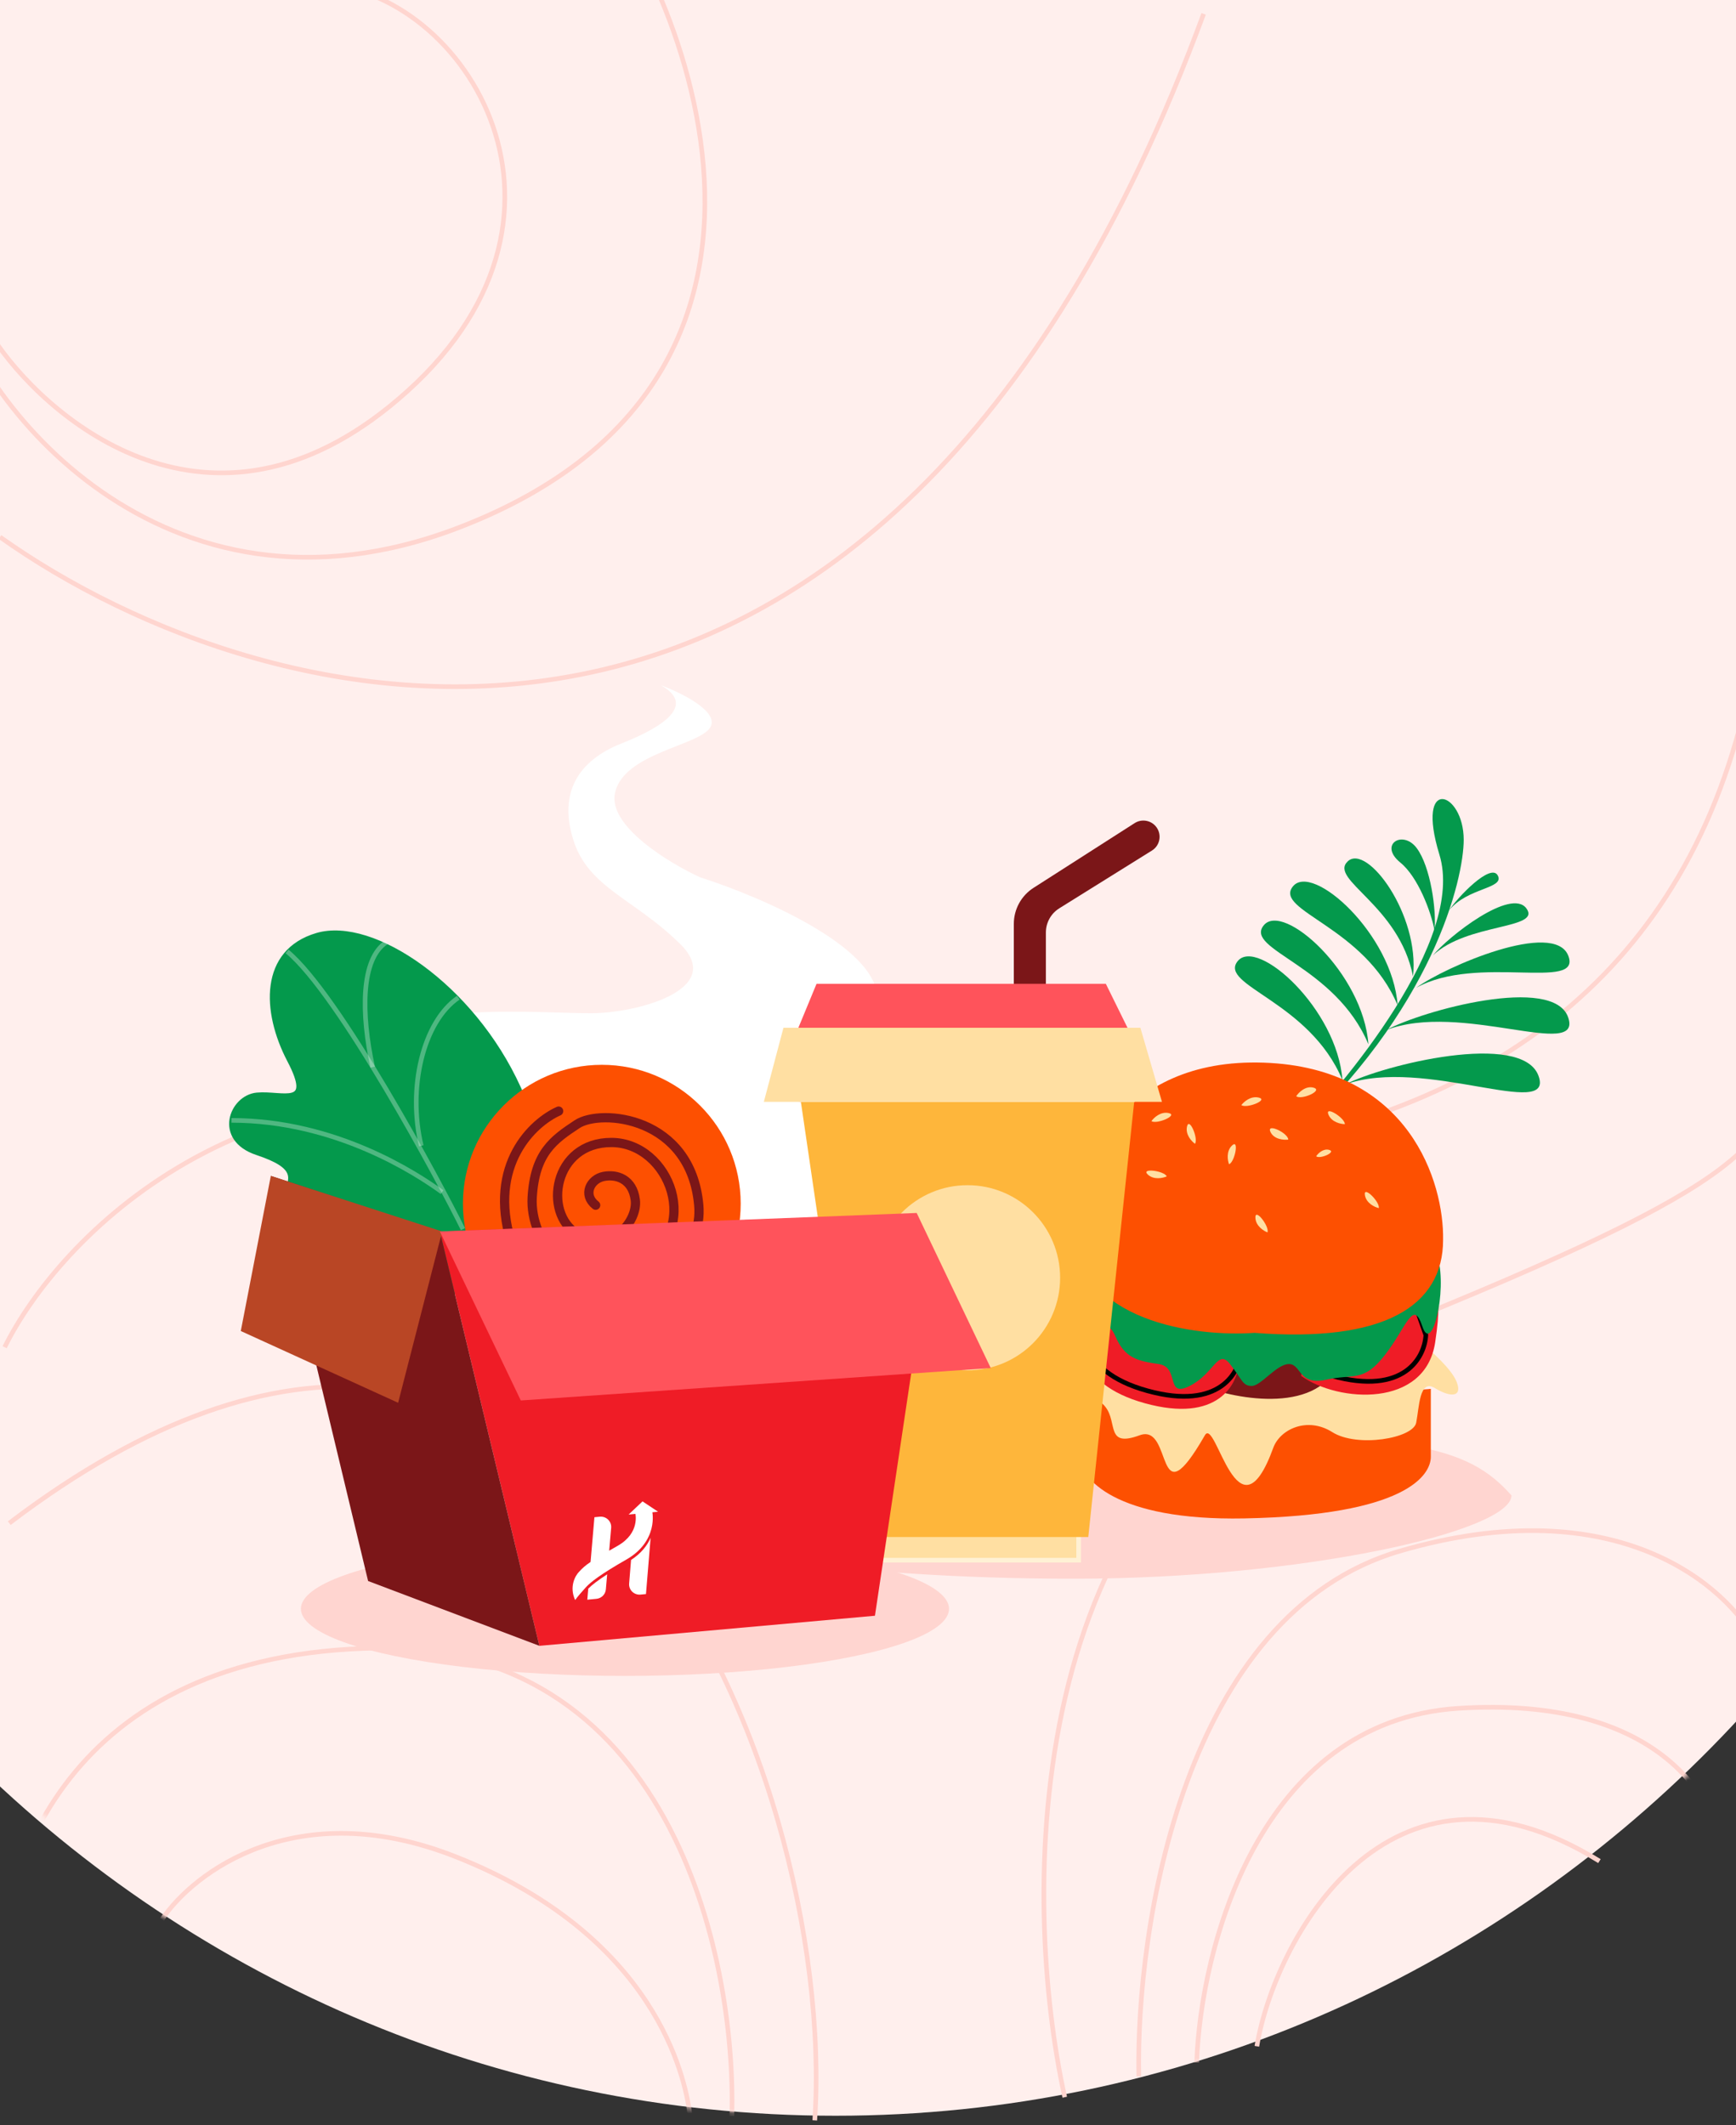 <svg width="375" height="459" viewBox="0 0 375 459" fill="none" xmlns="http://www.w3.org/2000/svg">
<rect x="0" y="0" width="375" height="459" fill="#333333" stroke="none"/>
<path d="M4 150.179C89.613 210.837 286.671 262.323 390 -17" stroke="#FFD5CF"/>
<path d="M448 185.5C448 335.445 328.236 457 180.5 457C32.764 457 -87 335.445 -87 185.5C-87 35.555 43.264 -237 191 -237C338.736 -237 448 35.555 448 185.5Z" fill="#FFEFED"/>
<path d="M1 291C12.516 267.681 53.227 224.885 123.946 240.248C212.346 259.451 361.71 271.796 380 136" stroke="#FFD5CF"/>
<path d="M78.206 236.577C83.858 239.187 99.4 245.745 106.465 248.698L142.731 279C165.338 276.824 210.835 269.863 211.965 259.42C213.378 246.367 170.99 241.238 171.461 236.577C171.932 231.915 186.532 231.448 189.358 216.996C191.619 205.435 164.867 193.842 151.208 189.491C144.458 186.383 131.333 178.396 132.84 171.31C134.724 162.452 151.679 161.053 153.563 156.858C155.07 153.501 146.97 149.554 142.731 148C150.266 152.196 143.673 156.858 134.253 160.587C124.833 164.317 120.594 171.31 123.891 181.566C127.188 191.822 137.079 194.153 146.97 203.943C156.86 213.733 137.55 218.861 127.659 218.861C117.768 218.861 97.045 216.997 80.09 222.125C63.134 227.253 71.141 233.313 78.206 236.577Z" fill="white"/>
<path d="M61.015 259C59.015 262.6 60.181 266.833 61.015 268.5L68.515 275.5L90.015 279C101.681 279.333 125.015 278.3 125.015 271.5C125.015 263 122.015 257 112.015 235C102.015 213 80.515 198.5 68.515 202C56.515 205.5 57.015 218.5 62.515 229C68.015 239.5 61.015 236 55.515 236.5C50.014 237 46.515 246 55.515 249C64.515 252 63.515 254.5 61.015 259Z" fill="#04994C" stroke="#04994C"/>
<path d="M302.497 186.318C306.309 189.417 309.123 196.932 309.87 200.932C310.324 196.674 309.031 187.162 306.006 183.16C302.98 179.158 297.732 182.444 302.497 186.318Z" fill="#04994C"/>
<path d="M313.023 196.636C314.85 193.808 322.075 186.269 323.549 189.125C325.023 191.981 316.963 191.702 313.023 196.636Z" fill="#04994C"/>
<path d="M309.515 206.385C312.835 202.296 326.415 191.685 329.727 196.223C333.039 200.76 316.819 199.344 309.515 206.385Z" fill="#04994C"/>
<path d="M305.922 213.364C312.233 208.754 335.733 198.665 338.768 206.429C341.804 214.193 319.066 206.024 305.922 213.364Z" fill="#04994C"/>
<path d="M305.23 210.887C306.722 197.642 295.305 182.113 291.13 186.052C286.956 189.99 302.184 195.436 305.23 210.887Z" fill="#04994C"/>
<path d="M301.91 217.152C300.804 201.797 283.488 186.22 279.278 191.474C275.068 196.728 294.797 200.121 301.91 217.152Z" fill="#04994C"/>
<path d="M295.594 225.572C294.489 210.218 277.173 194.641 272.963 199.895C268.753 205.149 288.481 208.542 295.594 225.572Z" fill="#04994C"/>
<path d="M289.98 233.291C288.875 217.937 271.559 202.36 267.349 207.614C263.139 212.868 282.867 216.261 289.98 233.291Z" fill="#04994C"/>
<path d="M299.43 222.509C307.177 218.272 335.608 210.511 338.753 219.778C341.898 229.044 315.431 216.247 299.43 222.509Z" fill="#04994C"/>
<path d="M290.568 234.258C298.705 230.028 328.762 222.631 332.336 232.374C335.91 242.118 307.437 228.118 290.568 234.258Z" fill="#04994C"/>
<path d="M310.935 184.609C316.545 202.92 290.831 233.912 278.074 246.903C309.865 218.247 316.182 189.54 316.182 181.406C316.182 170.88 305.655 167.371 310.935 184.609Z" fill="#04994C"/>
<path d="M230 453C220.667 410.667 219.6 319 290 291C378 256 382 248 386 229" stroke="#FFD5CF"/>
<path d="M219 199.552V213H225.925V201.417C225.925 199.292 227.021 197.317 228.825 196.192L248.837 183.716C250.551 182.648 251.008 180.354 249.834 178.71C248.751 177.192 246.667 176.789 245.096 177.795L223.255 191.776C220.604 193.473 219 196.404 219 199.552Z" fill="#7B1618"/>
<path d="M176.718 213L173 222H243L238.564 213H176.718Z" fill="#FF535B" stroke="#FF535B"/>
<path d="M326.5 323C326.5 330.732 281.706 341 232 341C182.294 341 142 334.732 142 327C142 319.268 182.294 313 232 313C305 307 317.5 313 326.5 323Z" fill="#FFD5D0"/>
<path d="M233.154 307.328V301.332L258.014 303.997L309.077 300V314.655C309.077 318.652 303.702 327.312 268.764 327.978C240.813 328.511 233.378 319.318 233.154 314.655V307.328Z" fill="#FD5001"/>
<path d="M232.077 299.824C232.077 297.649 233.867 292.574 234.762 290.308H254.901H307.262C309.276 291.894 313.573 295.746 314.647 298.465C315.989 301.864 313.304 301.864 309.948 299.824C306.591 297.785 306.591 303.903 305.92 307.302C305.248 310.701 293.165 312.74 287.795 309.341C282.424 305.942 276.515 308.68 275.04 312.74C267.346 333.923 262.653 305.88 260.271 310.021C249.307 329.077 253.558 307.302 246.174 310.021C238.79 312.74 241.475 307.302 238.79 303.903C236.104 300.504 232.077 302.543 232.077 299.824Z" fill="#FFDFA2"/>
<path d="M290.093 291.027C287.939 305.236 269.903 302.868 261.154 299.908L262.5 284.879L267.884 281.464L286.728 284.879C288.747 281.009 292.246 276.819 290.093 291.027Z" fill="#7B1618"/>
<path d="M310.016 289.951C307.862 304.16 289.154 302.962 281.077 297.216L282.423 283.803L287.807 280.388L306.651 283.803C308.67 279.932 312.169 275.743 310.016 289.951Z" fill="#EF1C26"/>
<path d="M247.312 303.102C231.611 298.765 232.648 288.643 235.13 284.125L243.928 282.77H263.555L267.615 294.291C267.39 299.036 263.013 307.44 247.312 303.102Z" fill="#EF1C26"/>
<path d="M247.851 300.41C232.149 296.072 233.187 285.951 235.669 281.433L244.467 280.077H264.093L268.154 291.599C267.928 296.343 263.552 304.748 247.851 300.41Z" fill="#EF1C26" stroke="black"/>
<path d="M287.696 297.18C271.995 292.842 273.033 282.721 275.514 278.202L284.312 276.847H303.939L308 288.369C307.774 293.113 303.398 301.517 287.696 297.18Z" fill="#EF1C26" stroke="black"/>
<path d="M232.184 278.421C230.039 274.637 231.291 270.538 232.184 268.962L242.909 271.664C256.986 269.863 285.407 266.124 286.479 265.584C287.552 265.043 303.014 269.412 310.611 271.664C312.622 279.096 309.27 292.608 307.259 286.528C305.248 280.447 303.908 286.528 299.215 292.608C294.523 298.689 292.512 296.662 286.479 298.013C280.447 299.365 281.117 294.635 278.436 294.635C275.754 294.635 272.403 299.365 270.392 299.365C268.381 299.365 268.381 298.013 265.7 294.635C263.019 291.257 262.348 296.662 256.986 299.365C251.623 302.067 254.975 295.311 250.283 294.635C245.59 293.96 242.909 293.284 240.898 288.555C238.887 283.826 236.206 288.555 233.525 286.528C230.844 284.501 234.866 283.15 232.184 278.421Z" fill="#04994C"/>
<path d="M272.993 230.035C241.87 228.955 232.747 252.98 232.077 265.127C233.15 285.102 258.46 288.296 270.98 287.396C298.884 289.555 311.226 281.692 311.226 267.826C311.449 255.679 304.116 231.115 272.993 230.035Z" fill="#FD5001" stroke="#FD5001"/>
<path d="M268.154 238.7C268.692 237.982 270.2 236.653 271.923 237.084C274.077 237.623 269.231 239.507 268.154 238.7Z" fill="#FFDFA2"/>
<path d="M273.791 266.194C272.951 265.879 271.253 264.804 271.182 263.03C271.095 260.811 274.264 264.934 273.791 266.194Z" fill="#FFDFA2"/>
<path d="M265.49 251.482C265.169 250.644 264.848 248.661 266.13 247.432C267.733 245.896 266.747 251.001 265.49 251.482Z" fill="#FFDFA2"/>
<path d="M297.832 260.952C296.958 260.749 295.135 259.903 294.835 258.153C294.461 255.964 298.137 259.641 297.832 260.952Z" fill="#FFDFA2"/>
<path d="M278.281 246.154C277.313 246.278 275.189 246.12 274.437 244.498C273.497 242.469 278.275 244.741 278.281 246.154Z" fill="#FFDFA2"/>
<path d="M284.308 249.754C284.711 249.143 285.84 248.013 287.13 248.379C288.743 248.838 285.114 250.442 284.308 249.754Z" fill="#FFDFA2"/>
<path d="M280 236.775C280.538 235.961 282.043 234.453 283.763 234.942C285.913 235.553 281.075 237.692 280 236.775Z" fill="#FFDFA2"/>
<path d="M290.509 242.815C289.611 242.812 287.646 242.396 286.963 240.756C286.109 238.707 290.514 241.469 290.509 242.815Z" fill="#FFDFA2"/>
<path d="M258.135 247.057C257.401 246.54 256.029 245.072 256.408 243.337C256.882 241.168 258.91 245.956 258.135 247.057Z" fill="#FFDFA2"/>
<path d="M252.035 254.097C251.219 254.469 249.26 254.914 247.953 253.712C246.319 252.208 251.476 252.872 252.035 254.097Z" fill="#FFDFA2"/>
<path d="M248.728 242.16C249.242 241.425 250.704 240.047 252.441 240.42C254.611 240.886 249.831 242.932 248.728 242.16Z" fill="#FFDFA2"/>
<path d="M233 337V331H190V337H233Z" fill="#FFDFA2" stroke="#FFF1D5"/>
<path d="M235.084 332L245 238H173L186.796 332H235.084Z" fill="#FEB63B"/>
<path d="M169.236 222L165 238H251L246.34 222H169.236Z" fill="#FFDFA2"/>
<circle cx="130" cy="260" r="30" fill="#FD5001"/>
<path d="M176 458C181 382.333 123 237 2 329" stroke="#FFD5CF"/>
<path d="M120.672 240C115.151 242.447 105.366 251.517 110.392 268.229C116.674 289.118 152.654 279.52 150.941 260.325C149.227 241.129 129.81 239.435 124.67 242.823C119.53 246.21 115.532 249.033 114.961 258.631C114.39 268.229 123.528 280.65 137.805 273.31C152.083 265.971 144.659 246.808 132.094 246.775C119.53 246.742 117.245 262.019 124.67 266.535C132.094 271.052 137.805 263.712 137.234 259.196C136.663 254.679 133.236 253.55 130.381 254.114C127.525 254.679 125.812 258.066 128.668 260.325" stroke="#7B1618" stroke-width="2" stroke-linecap="round"/>
<mask id="mask0_801_428" style="mask-type:alpha" maskUnits="userSpaceOnUse" x="-60" y="181" width="508" height="276">
<path d="M448 188.987C448 337.006 328.236 457 180.5 457C32.764 457 -60 355.02 -60 207C-44 176.892 89.264 240.813 237 240.813C384.736 240.813 441 154.93 448 188.987Z" fill="#FFEFED"/>
</mask>
<g mask="url(#mask0_801_428)">
<path d="M35 414.574C41.833 404.407 64.1 387.474 98.5 401.074C141.5 418.074 148 448.573 149 456.573" stroke="#FFD5CF"/>
<path d="M258.5 445.5C259.333 421.167 271.8 371.8 315 369C358.2 366.2 371 388.834 372 400.5" stroke="#FFD5CF"/>
<path d="M158.085 457.061C159.085 422.395 144.585 353.661 78.585 356.061C12.585 358.461 -1.248 407.061 0.085 431.061" stroke="#FFD5CF"/>
</g>
<ellipse cx="135" cy="347.5" rx="70" ry="14.5" fill="#FFD5D0"/>
<path d="M189 349L116.515 355.5L95.015 266L202.015 262L189 349Z" fill="#EF1C26"/>
<path d="M116.515 355.5L79.515 341.5L58.515 254L95.015 266L116.515 355.5Z" fill="#7B1618"/>
<path d="M52.015 287.5L58.5 254L95.515 266L86 303L52.015 287.5Z" fill="#B94625"/>
<circle cx="209" cy="276" r="20" fill="#FFDFA2"/>
<path d="M112.5 302.5L95.015 266L198.015 262L214.015 295.5L112.5 302.5Z" fill="#FF535B"/>
<path d="M142.152 326.533L140.921 326.651C140.925 326.674 140.928 326.698 140.932 326.724C140.961 326.924 140.991 327.199 141.004 327.534C141.03 328.202 140.989 329.126 140.725 330.177C140.184 332.323 138.731 334.902 135.301 336.863C129.841 339.984 127.592 341.708 126.542 342.871C125.972 343.496 124.714 344.918 124.238 345.608C122.913 342.73 124.263 340.329 125.103 339.488C125.801 338.715 126.476 338.122 127.569 337.383L128.404 327.719L129.556 327.608C130.96 327.473 132.141 328.623 132.021 330.007L131.59 334.948C132.145 334.628 132.755 334.279 133.426 333.895C135.918 332.471 136.819 330.732 137.152 329.407C137.324 328.723 137.35 328.122 137.333 327.7C137.325 327.49 137.307 327.329 137.292 327.229C137.289 327.203 137.278 327.106 137.268 327.019L137.266 327.002L135.786 327.144L138.793 324.299L142.152 326.533Z" fill="white"/>
<path d="M127.07 343.158L126.865 345.537L128.834 345.348C129.922 345.243 130.781 344.388 130.874 343.315L131.155 340.072L131.157 340.058C129.013 341.439 127.799 342.411 127.07 343.158Z" fill="white"/>
<path d="M136.218 338.133L136.316 336.949C138.553 335.502 139.836 333.782 140.542 332.162L139.538 344.32L138.368 344.432C136.97 344.566 135.791 343.426 135.902 342.047L136.218 338.133Z" fill="white"/>
<path d="M246 448.5C245.334 416.334 255.7 348.6 302.5 335C349.3 321.4 373.334 342.667 379.5 355" stroke="#FFD5CF"/>
<path d="M-0.5 74.5C11.667 91.833 47.2 121.3 88 84.5C131.5 45.265 99 -4 67.5 -3.5" stroke="#FFD5CF"/>
<path d="M-11 61.5C-5.833 86.167 35 138.5 99 114C188 79.93 142.5 -12.5 125 -29.5" stroke="#FFD5CF"/>
<path d="M271.5 442C275.167 419.667 299.5 373.5 345.5 402" stroke="#FFD5CF"/>
<path d="M0 116C57.667 157 190.4 191.8 260 3" stroke="#FFD5CF"/>
<path opacity="0.3" d="M100 265.5C95 255.333 73.2 214.7 62 205.5" stroke="white"/>
<path opacity="0.3" d="M95.5 257.5C90 253.5 72.5 242 50 242" stroke="white"/>
<path opacity="0.3" d="M91 247.5C88 235 91.4 220.7 99 215.5" stroke="white"/>
<path opacity="0.3" d="M80.5 230.5C78 219 77.9 207.1 83.5 203.5" stroke="white"/>
</svg>
